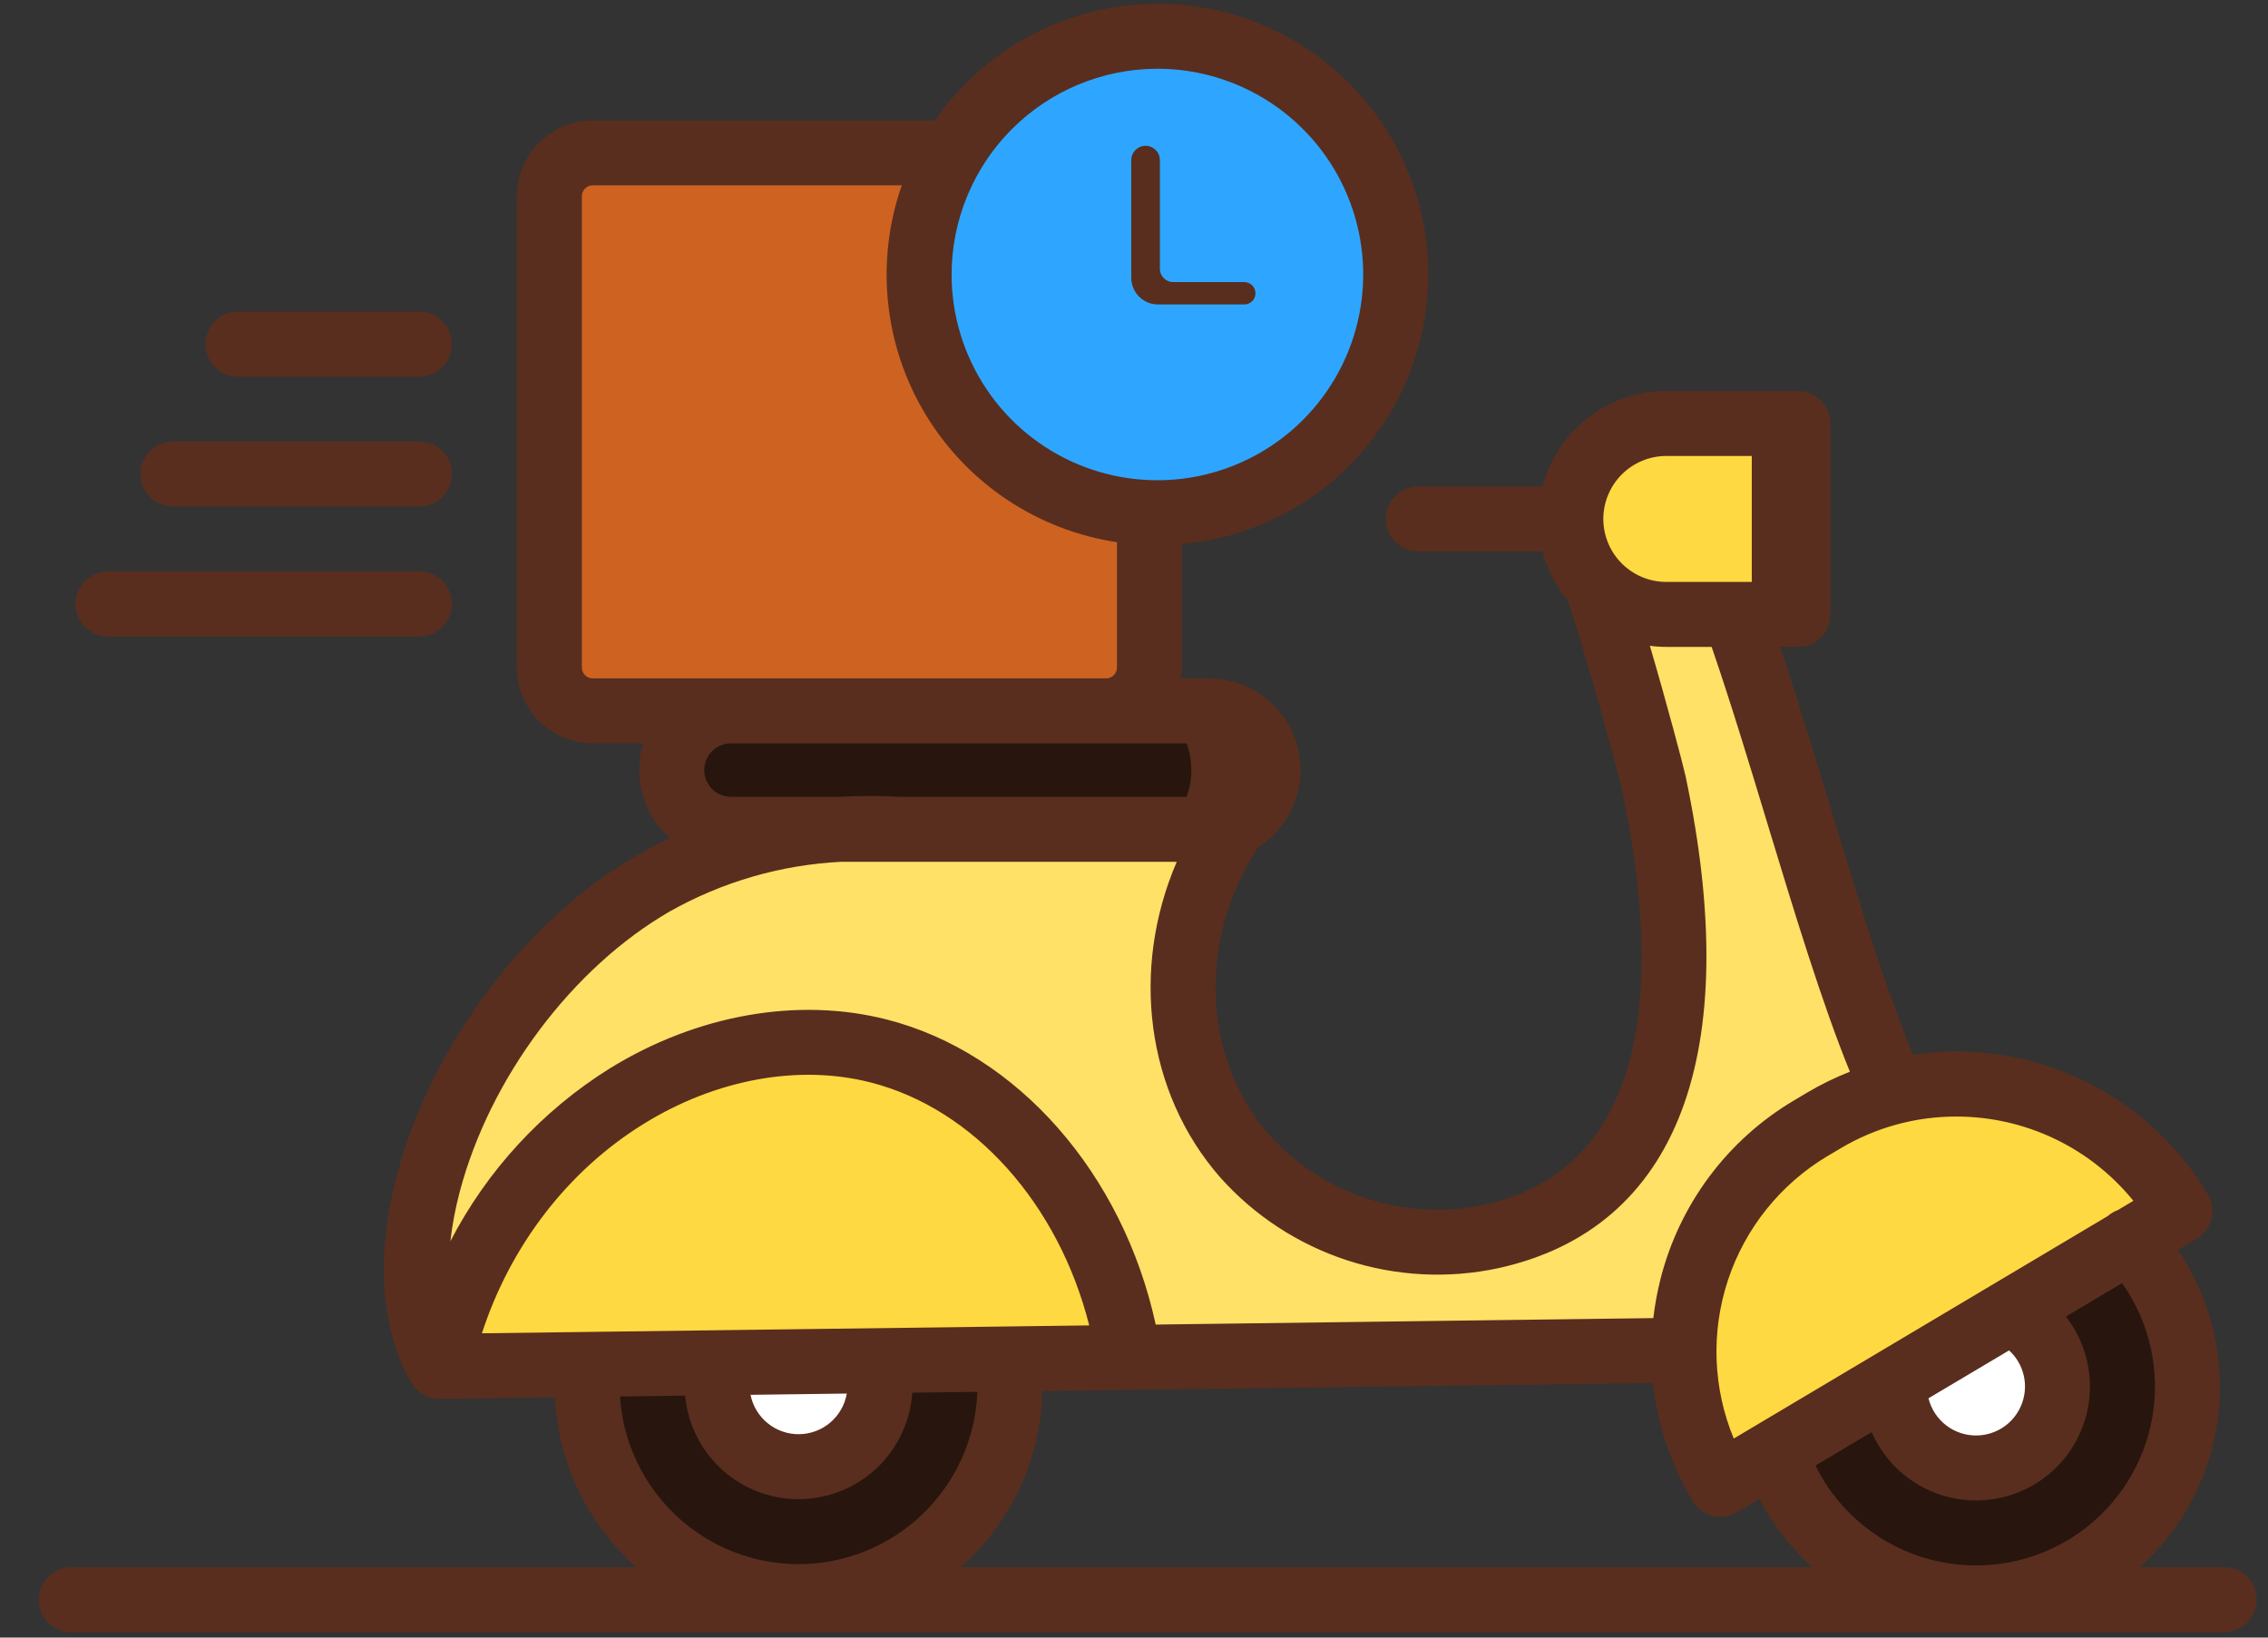 <svg width="54" height="39" viewBox="0 0 54 39" fill="none" xmlns="http://www.w3.org/2000/svg">
<rect x="0" y="0" width="54" height="39" fill="#333333" stroke="none"/>
<path d="M27.817 4.671V15.898C27.817 16.172 27.709 16.434 27.515 16.627C27.322 16.821 27.059 16.929 26.786 16.93H14.562C14.288 16.929 14.026 16.821 13.833 16.627C13.639 16.434 13.531 16.172 13.53 15.898V4.671C13.53 4.536 13.557 4.402 13.609 4.277C13.661 4.152 13.737 4.038 13.832 3.942C13.928 3.846 14.042 3.77 14.167 3.719C14.292 3.667 14.427 3.64 14.562 3.64H26.786C26.921 3.64 27.055 3.667 27.181 3.719C27.306 3.77 27.419 3.846 27.515 3.942C27.611 4.038 27.687 4.152 27.739 4.277C27.791 4.402 27.817 4.536 27.817 4.671Z" fill="#CE6221"/>
<path d="M29.231 16.93H17.855C17.076 16.93 16.445 17.561 16.445 18.34C16.445 19.119 17.076 19.75 17.855 19.75H29.231C30.009 19.75 30.641 19.119 30.641 18.34C30.641 17.561 30.009 16.93 29.231 16.93Z" fill="#28150E"/>
<path d="M29.604 16.93H27.327C27.602 16.93 27.866 17.078 28.061 17.343C28.255 17.607 28.365 17.966 28.365 18.34C28.365 18.714 28.255 19.073 28.061 19.337C27.866 19.602 27.602 19.75 27.327 19.75H29.604C29.879 19.75 30.143 19.602 30.337 19.337C30.532 19.073 30.641 18.714 30.641 18.34C30.641 17.966 30.532 17.607 30.337 17.343C30.143 17.078 29.879 16.93 29.604 16.93Z" fill="#592E1E"/>
<path d="M24.498 32.99C24.498 34.325 23.968 35.606 23.024 36.55C22.079 37.494 20.799 38.025 19.464 38.025C18.128 38.025 16.848 37.494 15.904 36.55C14.959 35.606 14.429 34.325 14.429 32.99V31.481L24.498 31.17V32.99Z" fill="#28150E"/>
<path d="M17.524 32.99C17.524 33.245 17.574 33.497 17.671 33.733C17.769 33.968 17.911 34.182 18.092 34.362C18.272 34.543 18.486 34.686 18.721 34.783C18.956 34.881 19.209 34.931 19.464 34.931C19.718 34.931 19.971 34.881 20.206 34.783C20.442 34.686 20.656 34.543 20.836 34.362C21.016 34.182 21.159 33.968 21.256 33.733C21.354 33.497 21.404 33.245 21.403 32.99V31.637H17.524V32.99Z" fill="white"/>
<path d="M40.44 32.156L10.91 32.54C9.182 29.572 11.715 23.519 16.006 21.039C18.26 19.736 20.561 19.673 21.856 19.75H29.761C28.111 22.262 28.283 25.468 30.081 27.527C31.532 29.188 33.869 29.907 35.958 29.447C40.966 28.344 40.653 22.553 39.825 18.642C39.763 18.347 38.701 14.956 38.256 13.655L41.751 14.633C42.308 16.495 42.912 18.401 43.565 20.352C44.265 22.439 44.98 24.452 45.711 26.393C43.954 28.314 42.197 30.235 40.44 32.156Z" fill="#FFE168"/>
<path d="M51.14 29.544C51.66 30.09 52.051 30.744 52.285 31.461C52.518 32.177 52.588 32.937 52.489 33.684C52.389 34.431 52.124 35.145 51.711 35.776C51.299 36.407 50.75 36.937 50.106 37.327C49.462 37.717 48.738 37.958 47.988 38.032C47.238 38.105 46.481 38.009 45.773 37.751C45.066 37.493 44.425 37.08 43.898 36.541C43.371 36.003 42.972 35.353 42.73 34.639" fill="#28150E"/>
<path d="M48.429 31.318C48.728 31.482 48.979 31.722 49.156 32.013C49.333 32.305 49.43 32.638 49.438 32.979C49.445 33.321 49.362 33.658 49.197 33.956C49.033 34.255 48.792 34.506 48.5 34.682C48.208 34.858 47.874 34.954 47.533 34.96C47.192 34.967 46.855 34.883 46.557 34.717C46.259 34.551 46.009 34.31 45.834 34.017C45.658 33.725 45.563 33.391 45.558 33.05C45.574 32.664 45.699 32.29 45.917 31.971C46.135 31.652 46.439 31.401 46.793 31.247C47.583 30.923 48.308 31.26 48.429 31.318Z" fill="white"/>
<path d="M10.911 32.541C12.095 27.057 17.213 23.964 21.376 25.03C24.392 25.803 26.772 28.725 27.327 32.329L10.911 32.541Z" fill="#FFD942"/>
<path d="M43.566 26.869L43.873 26.686C45.282 25.847 46.968 25.602 48.558 26.006C50.149 26.41 51.513 27.429 52.352 28.839L52.352 28.839L41.413 35.348L41.413 35.348C40.574 33.938 40.33 32.253 40.733 30.663C41.137 29.072 42.156 27.708 43.566 26.869L43.566 26.869Z" fill="#FFD942"/>
<path d="M27.817 4.671V13.755C26.634 13.724 25.476 13.403 24.447 12.819C23.416 12.236 22.546 11.408 21.911 10.409C21.277 9.409 20.898 8.269 20.807 7.089C20.717 5.909 20.919 4.724 21.394 3.64H26.786C26.921 3.64 27.056 3.667 27.181 3.719C27.306 3.77 27.42 3.846 27.515 3.942C27.611 4.038 27.687 4.152 27.739 4.277C27.791 4.402 27.817 4.536 27.817 4.671Z" fill="#CE6221"/>
<path d="M40.125 10.085H42.844C42.953 10.085 43.058 10.129 43.136 10.206C43.213 10.284 43.257 10.389 43.257 10.498V14.22C43.257 14.33 43.213 14.435 43.136 14.512C43.058 14.589 42.953 14.633 42.844 14.633H40.125C39.522 14.633 38.943 14.393 38.517 13.967C38.09 13.541 37.851 12.962 37.851 12.359C37.851 11.756 38.09 11.178 38.517 10.751C38.943 10.325 39.522 10.085 40.125 10.085Z" fill="#FFD942"/>
<circle cx="27.777" cy="6.686" r="5.408" fill="#2EA6FF"/>
<path d="M27.616 6.4V3.812C27.616 3.624 27.464 3.472 27.276 3.472C27.088 3.472 26.935 3.624 26.935 3.812V6.615C26.935 6.967 27.22 7.251 27.571 7.251H29.625C29.773 7.251 29.892 7.132 29.892 6.985C29.892 6.837 29.773 6.718 29.625 6.718H27.934C27.759 6.718 27.616 6.576 27.616 6.4Z" fill="#592E1E"/>
<path d="M42.844 10.085H41.297C41.406 10.085 41.511 10.129 41.589 10.206C41.666 10.284 41.709 10.389 41.709 10.498V14.22C41.709 14.275 41.699 14.328 41.678 14.378C41.657 14.428 41.627 14.474 41.589 14.512C41.55 14.55 41.505 14.581 41.455 14.602C41.405 14.622 41.351 14.633 41.297 14.633H42.844C42.898 14.633 42.952 14.622 43.002 14.602C43.052 14.581 43.097 14.55 43.136 14.512C43.174 14.474 43.204 14.428 43.225 14.378C43.246 14.328 43.257 14.275 43.257 14.22V10.498C43.257 10.389 43.213 10.284 43.136 10.206C43.058 10.129 42.953 10.085 42.844 10.085Z" fill="#592E1E"/>
<path d="M4.118 12.062H9.986C10.192 12.062 10.388 11.981 10.533 11.836C10.678 11.691 10.76 11.494 10.76 11.289C10.76 11.084 10.678 10.887 10.533 10.742C10.388 10.597 10.192 10.515 9.986 10.515H4.118C3.913 10.515 3.716 10.597 3.571 10.742C3.426 10.887 3.344 11.084 3.344 11.289C3.344 11.494 3.426 11.691 3.571 11.836C3.716 11.981 3.913 12.062 4.118 12.062ZM2.571 15.157H9.986C10.192 15.157 10.388 15.075 10.533 14.93C10.678 14.785 10.76 14.588 10.76 14.383C10.76 14.178 10.678 13.981 10.533 13.836C10.388 13.691 10.192 13.61 9.986 13.61H2.571C2.366 13.61 2.169 13.691 2.024 13.836C1.879 13.981 1.797 14.178 1.797 14.383C1.797 14.588 1.879 14.785 2.024 14.93C2.169 15.075 2.366 15.157 2.571 15.157ZM5.665 8.968H9.986C10.192 8.968 10.388 8.887 10.533 8.742C10.678 8.597 10.76 8.4 10.76 8.195C10.76 7.99 10.678 7.793 10.533 7.648C10.388 7.503 10.192 7.421 9.986 7.421H5.665C5.46 7.421 5.263 7.503 5.118 7.648C4.973 7.793 4.891 7.99 4.891 8.195C4.891 8.4 4.973 8.597 5.118 8.742C5.263 8.887 5.46 8.968 5.665 8.968ZM52.957 37.323H50.949C51.914 36.453 52.556 35.283 52.773 34.002C53.022 32.525 52.694 31.009 51.856 29.767L52.298 29.504C52.385 29.452 52.461 29.383 52.522 29.302C52.583 29.22 52.627 29.128 52.652 29.029C52.677 28.931 52.682 28.828 52.668 28.728C52.653 28.627 52.619 28.531 52.567 28.443C51.859 27.256 50.814 26.305 49.565 25.713C48.316 25.121 46.919 24.913 45.551 25.117C44.892 23.548 44.214 21.312 43.557 19.146C43.173 17.882 42.78 16.585 42.386 15.406H42.806C42.908 15.406 43.009 15.386 43.102 15.348C43.196 15.309 43.282 15.252 43.353 15.18C43.425 15.108 43.482 15.023 43.521 14.929C43.56 14.835 43.58 14.735 43.58 14.633V10.085C43.58 9.984 43.56 9.883 43.521 9.789C43.482 9.696 43.425 9.61 43.353 9.538C43.282 9.467 43.196 9.41 43.102 9.371C43.009 9.332 42.908 9.312 42.806 9.312H39.675C39.001 9.313 38.347 9.536 37.814 9.947C37.281 10.359 36.899 10.935 36.727 11.586H33.767C33.562 11.586 33.365 11.667 33.22 11.812C33.075 11.957 32.994 12.154 32.994 12.359C32.994 12.564 33.075 12.761 33.22 12.906C33.365 13.051 33.562 13.133 33.767 13.133H36.727C36.842 13.568 37.052 13.973 37.342 14.317C37.349 14.362 37.359 14.407 37.374 14.451C37.805 15.712 38.563 18.545 38.618 18.802C39.464 22.798 39.583 27.758 35.342 28.692C34.415 28.89 33.453 28.84 32.552 28.547C31.651 28.253 30.844 27.725 30.213 27.018C28.617 25.191 28.512 22.379 29.955 20.178C30.353 19.924 30.659 19.548 30.825 19.106C30.991 18.664 31.009 18.18 30.877 17.727C30.745 17.273 30.469 16.875 30.091 16.592C29.713 16.309 29.253 16.156 28.781 16.156H28.12C28.133 16.071 28.14 15.985 28.141 15.898V12.956C29.221 12.858 30.259 12.49 31.159 11.885C32.059 11.279 32.791 10.457 33.289 9.493C33.786 8.529 34.032 7.456 34.005 6.371C33.977 5.287 33.676 4.228 33.13 3.291C32.584 2.354 31.811 1.569 30.881 1.011C29.951 0.452 28.896 0.137 27.812 0.095C26.728 0.053 25.651 0.284 24.681 0.769C23.711 1.253 22.878 1.975 22.261 2.867H14.112C13.633 2.867 13.175 3.057 12.836 3.396C12.498 3.734 12.308 4.193 12.307 4.671V15.898C12.308 16.377 12.498 16.835 12.836 17.174C13.175 17.512 13.633 17.703 14.112 17.703H15.317C15.195 18.101 15.19 18.526 15.302 18.927C15.415 19.328 15.64 19.688 15.951 19.964C15.684 20.088 15.422 20.223 15.169 20.369C12.518 21.901 10.275 24.885 9.455 27.971C8.944 29.892 9.058 31.638 9.772 32.893C9.773 32.895 9.775 32.898 9.776 32.9C9.781 32.909 9.786 32.92 9.792 32.929C9.794 32.934 9.798 32.938 9.8 32.942C9.813 32.962 9.826 32.982 9.84 33.001C9.844 33.006 9.848 33.012 9.852 33.018C9.87 33.041 9.89 33.063 9.911 33.084C9.916 33.09 9.923 33.095 9.929 33.101C9.945 33.117 9.963 33.132 9.981 33.147C9.987 33.152 9.994 33.157 10 33.161C10.023 33.179 10.047 33.195 10.073 33.209L10.075 33.211C10.102 33.227 10.131 33.241 10.159 33.253C10.165 33.255 10.171 33.257 10.178 33.26C10.2 33.268 10.223 33.276 10.246 33.283C10.255 33.285 10.264 33.288 10.273 33.29C10.281 33.292 10.289 33.295 10.297 33.297C10.312 33.3 10.326 33.301 10.341 33.304C10.349 33.305 10.357 33.307 10.365 33.308C10.397 33.312 10.429 33.314 10.461 33.314C10.463 33.314 10.465 33.314 10.467 33.314L10.47 33.314L13.213 33.278C13.251 34.047 13.442 34.801 13.775 35.496C14.108 36.19 14.576 36.812 15.152 37.323H1.697C1.492 37.323 1.295 37.405 1.15 37.55C1.005 37.695 0.924 37.892 0.924 38.097C0.924 38.302 1.005 38.499 1.15 38.644C1.295 38.789 1.492 38.87 1.697 38.87H52.957C53.162 38.87 53.359 38.789 53.504 38.644C53.649 38.499 53.731 38.302 53.731 38.097C53.731 37.892 53.649 37.695 53.504 37.55C53.359 37.405 53.162 37.323 52.957 37.323ZM46.577 26.591C47.385 26.59 48.183 26.77 48.913 27.117C49.643 27.464 50.285 27.97 50.795 28.598L50.424 28.819C50.335 28.851 50.254 28.9 50.183 28.962L41.28 34.26C40.782 33.057 40.734 31.716 41.144 30.481C41.554 29.247 42.394 28.2 43.511 27.533L43.818 27.351C44.652 26.853 45.606 26.59 46.577 26.591ZM48.197 33.218C48.152 33.482 48.017 33.722 47.816 33.899C47.614 34.075 47.358 34.176 47.091 34.186C46.823 34.196 46.56 34.113 46.346 33.952C46.132 33.791 45.981 33.561 45.916 33.301L47.835 32.16C47.979 32.291 48.088 32.458 48.151 32.642C48.215 32.827 48.23 33.025 48.197 33.218ZM38.174 12.359C38.175 11.961 38.333 11.58 38.614 11.299C38.895 11.018 39.277 10.859 39.675 10.859H42.033V13.859H39.675C39.277 13.859 38.895 13.701 38.614 13.419C38.333 13.138 38.175 12.757 38.174 12.359ZM28.781 17.703C28.949 17.703 29.11 17.77 29.23 17.888C29.349 18.007 29.416 18.168 29.417 18.336C29.418 18.504 29.353 18.666 29.235 18.786C29.117 18.906 28.957 18.974 28.789 18.976H21.428C20.948 18.949 20.466 18.949 19.985 18.977H17.405C17.322 18.977 17.239 18.96 17.161 18.928C17.084 18.896 17.014 18.849 16.954 18.79C16.895 18.731 16.848 18.661 16.816 18.584C16.784 18.506 16.768 18.424 16.768 18.34C16.768 18.256 16.784 18.173 16.816 18.096C16.848 18.019 16.895 17.949 16.954 17.889C17.014 17.83 17.084 17.783 17.161 17.752C17.239 17.72 17.322 17.703 17.405 17.703H28.781ZM27.556 1.637C28.525 1.637 29.473 1.924 30.279 2.463C31.084 3.001 31.713 3.766 32.084 4.661C32.455 5.557 32.552 6.542 32.363 7.492C32.174 8.443 31.707 9.316 31.022 10.001C30.337 10.687 29.464 11.153 28.513 11.343C27.563 11.532 26.577 11.435 25.682 11.064C24.787 10.693 24.021 10.065 23.483 9.259C22.945 8.453 22.657 7.506 22.657 6.537C22.659 5.238 23.175 3.993 24.093 3.074C25.012 2.155 26.257 1.639 27.556 1.637ZM14.112 16.156C14.044 16.156 13.978 16.129 13.93 16.08C13.881 16.032 13.854 15.966 13.854 15.898V4.671C13.854 4.603 13.881 4.538 13.93 4.489C13.978 4.441 14.044 4.414 14.112 4.414H21.471C21.158 5.308 21.047 6.261 21.144 7.203C21.242 8.146 21.546 9.055 22.035 9.867C22.524 10.678 23.187 11.372 23.974 11.898C24.762 12.425 25.657 12.771 26.594 12.912V15.898C26.594 15.966 26.567 16.032 26.518 16.08C26.47 16.129 26.404 16.156 26.336 16.156H14.112ZM10.95 28.368C11.67 25.659 13.63 23.045 15.943 21.709C17.194 21.002 18.593 20.596 20.028 20.524H28.018C26.919 23.075 27.281 26.012 29.048 28.035C29.863 28.95 30.905 29.632 32.069 30.013C33.233 30.394 34.477 30.459 35.674 30.202C39.95 29.261 41.533 25.098 40.132 18.482C40.079 18.233 39.675 16.713 39.283 15.38C39.413 15.398 39.544 15.406 39.675 15.406H40.753C41.194 16.685 41.642 18.161 42.076 19.595C42.719 21.713 43.381 23.896 44.045 25.523C43.693 25.662 43.352 25.828 43.027 26.021L42.72 26.204C41.933 26.669 41.246 27.286 40.699 28.019C40.152 28.752 39.756 29.585 39.533 30.472C39.457 30.774 39.401 31.081 39.365 31.391L27.517 31.545C26.736 27.955 24.229 25.078 21.118 24.281C18.999 23.738 16.591 24.164 14.512 25.449C12.904 26.455 11.595 27.876 10.723 29.562C10.769 29.159 10.845 28.76 10.95 28.368ZM11.474 31.753C12.153 29.665 13.521 27.88 15.326 26.765C17.049 25.7 19.02 25.34 20.734 25.78C23.197 26.411 25.207 28.683 25.934 31.565L11.474 31.753ZM20.162 33.188C20.116 33.456 19.977 33.7 19.77 33.877C19.563 34.054 19.301 34.152 19.028 34.156C18.756 34.159 18.491 34.068 18.28 33.896C18.068 33.725 17.923 33.485 17.87 33.218L20.162 33.188ZM19.014 37.251C17.93 37.25 16.888 36.836 16.099 36.095C15.309 35.353 14.831 34.339 14.762 33.258L16.312 33.238C16.375 33.918 16.691 34.549 17.198 35.006C17.705 35.463 18.366 35.712 19.049 35.703C19.732 35.694 20.386 35.428 20.881 34.958C21.376 34.488 21.676 33.849 21.72 33.167L23.271 33.147C23.229 34.249 22.762 35.291 21.969 36.056C21.175 36.822 20.116 37.25 19.014 37.251ZM22.876 37.323C23.47 36.795 23.949 36.149 24.284 35.427C24.618 34.705 24.8 33.922 24.818 33.127L26.83 33.101C26.865 33.103 26.901 33.102 26.936 33.1L39.358 32.938C39.466 33.93 39.787 34.887 40.298 35.744C40.35 35.831 40.419 35.907 40.5 35.968C40.582 36.029 40.674 36.073 40.773 36.098C40.871 36.123 40.974 36.129 41.074 36.114C41.175 36.099 41.271 36.065 41.358 36.013L41.892 35.696C42.21 36.308 42.634 36.859 43.145 37.323H22.876ZM49.509 36.5C49.005 36.856 48.431 37.098 47.825 37.211C47.219 37.323 46.596 37.303 45.998 37.151C45.401 36.999 44.844 36.719 44.365 36.331C43.886 35.943 43.497 35.456 43.225 34.903L44.563 34.106C44.717 34.459 44.944 34.775 45.229 35.033C45.515 35.291 45.852 35.486 46.218 35.604C46.584 35.722 46.972 35.76 47.354 35.717C47.736 35.674 48.105 35.55 48.436 35.353C48.767 35.156 49.052 34.891 49.272 34.576C49.492 34.26 49.643 33.901 49.714 33.523C49.785 33.145 49.775 32.756 49.684 32.382C49.594 32.008 49.424 31.658 49.188 31.354L50.525 30.559C50.849 31.015 51.079 31.532 51.203 32.077C51.327 32.623 51.342 33.188 51.248 33.74C51.154 34.292 50.951 34.819 50.653 35.293C50.355 35.766 49.966 36.177 49.509 36.5Z" fill="#592E1E"/>
</svg>

